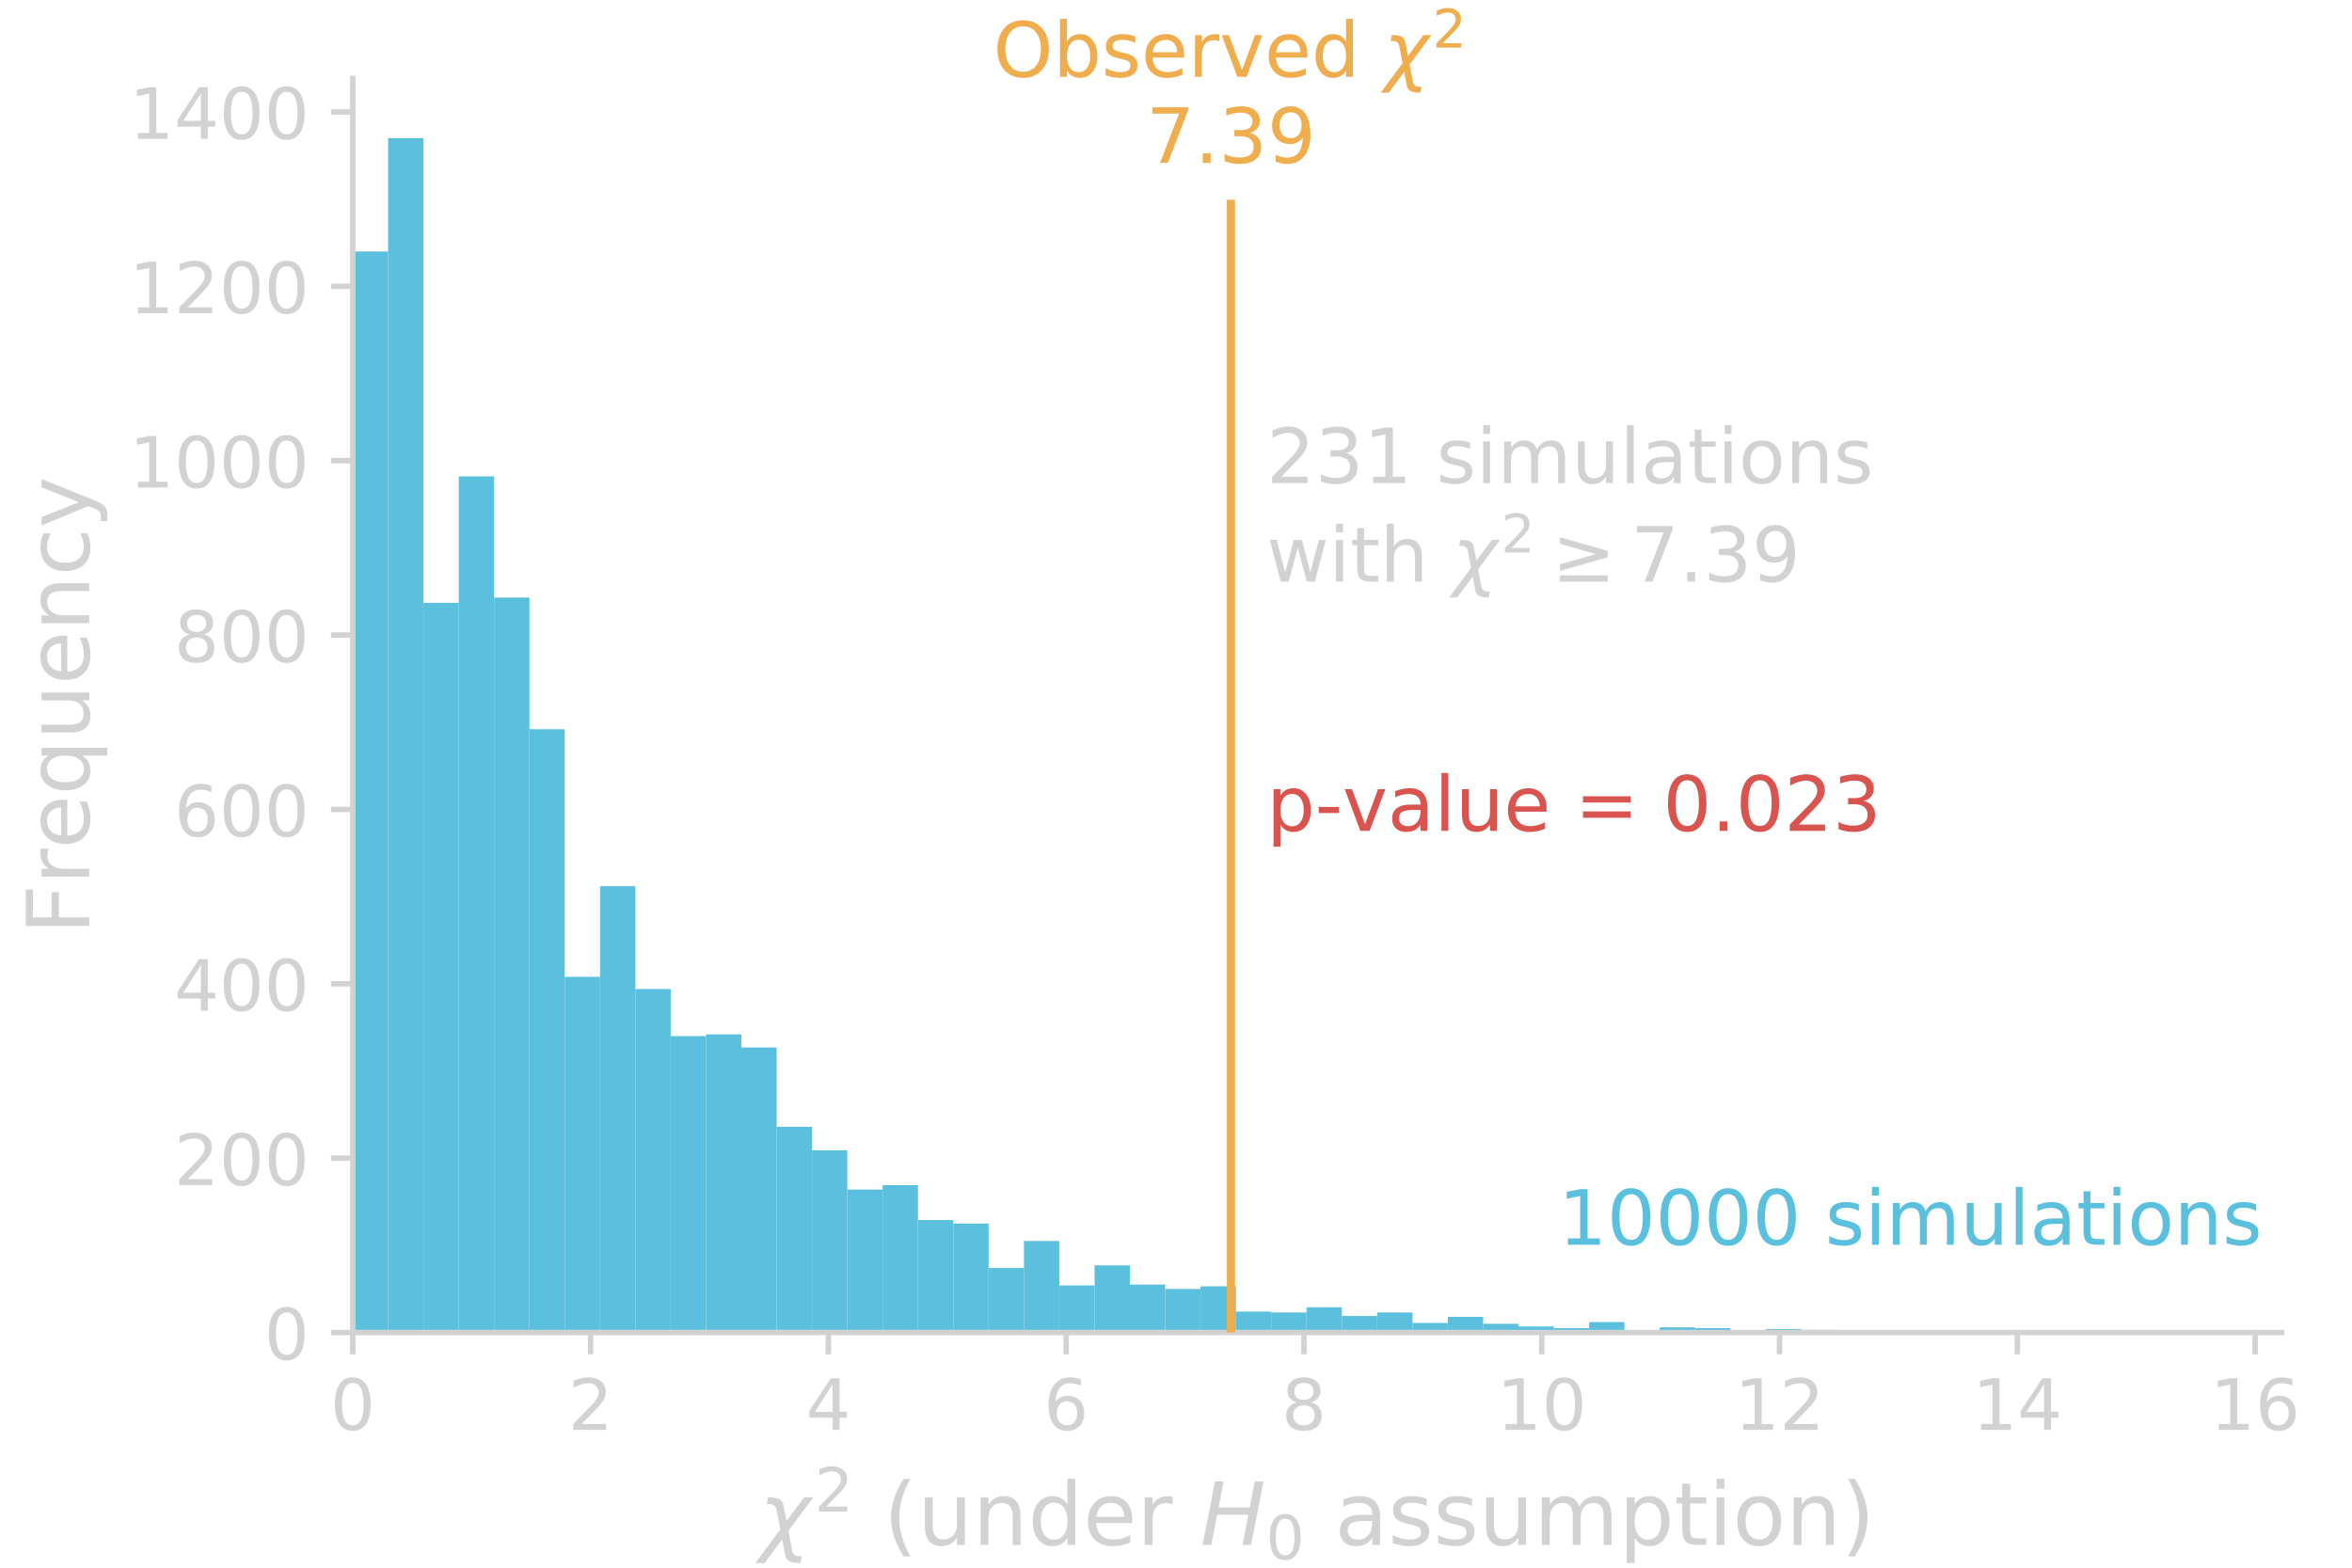 <?xml version="1.0" encoding="utf-8" standalone="no"?>
<!DOCTYPE svg PUBLIC "-//W3C//DTD SVG 1.1//EN"
  "http://www.w3.org/Graphics/SVG/1.1/DTD/svg11.dtd">
<!-- Created with matplotlib (http://matplotlib.org/) -->
<svg height="288pt" version="1.1" viewBox="0 0 432 288" width="432pt" xmlns="http://www.w3.org/2000/svg" xmlns:xlink="http://www.w3.org/1999/xlink">
 <defs>
  <style type="text/css">
*{stroke-linecap:butt;stroke-linejoin:round;}
  </style>
 </defs>
 <g id="figure_1">
  <g id="patch_1">
   <path d="M 0 288 
L 432 288 
L 432 0 
L 0 0 
z
" style="fill:none;"/>
  </g>
  <g id="axes_1">
   <g id="patch_2">
    <path d="M 64.8 244.8 
L 419.04 244.8 
L 419.04 14.4 
L 64.8 14.4 
z
" style="fill:none;"/>
   </g>
   <g id="patch_3">
    <path clip-path="url(#p4b26b60a96)" d="M 64.8 244.8 
L 71.288 244.8 
L 71.288 46.193 
L 64.8 46.193 
z
" style="fill:#5bc0de;"/>
   </g>
   <g id="patch_4">
    <path clip-path="url(#p4b26b60a96)" d="M 71.288 244.8 
L 77.776 244.8 
L 77.776 25.371 
L 71.288 25.371 
z
" style="fill:#5bc0de;"/>
   </g>
   <g id="patch_5">
    <path clip-path="url(#p4b26b60a96)" d="M 77.776 244.8 
L 84.264 244.8 
L 84.264 110.74 
L 77.776 110.74 
z
" style="fill:#5bc0de;"/>
   </g>
   <g id="patch_6">
    <path clip-path="url(#p4b26b60a96)" d="M 84.264 244.8 
L 90.752 244.8 
L 90.752 87.516 
L 84.264 87.516 
z
" style="fill:#5bc0de;"/>
   </g>
   <g id="patch_7">
    <path clip-path="url(#p4b26b60a96)" d="M 90.752 244.8 
L 97.24 244.8 
L 97.24 109.779 
L 90.752 109.779 
z
" style="fill:#5bc0de;"/>
   </g>
   <g id="patch_8">
    <path clip-path="url(#p4b26b60a96)" d="M 97.24 244.8 
L 103.727 244.8 
L 103.727 133.965 
L 97.24 133.965 
z
" style="fill:#5bc0de;"/>
   </g>
   <g id="patch_9">
    <path clip-path="url(#p4b26b60a96)" d="M 103.727 244.8 
L 110.215 244.8 
L 110.215 179.452 
L 103.727 179.452 
z
" style="fill:#5bc0de;"/>
   </g>
   <g id="patch_10">
    <path clip-path="url(#p4b26b60a96)" d="M 110.215 244.8 
L 116.703 244.8 
L 116.703 162.795 
L 110.215 162.795 
z
" style="fill:#5bc0de;"/>
   </g>
   <g id="patch_11">
    <path clip-path="url(#p4b26b60a96)" d="M 116.703 244.8 
L 123.191 244.8 
L 123.191 181.694 
L 116.703 181.694 
z
" style="fill:#5bc0de;"/>
   </g>
   <g id="patch_12">
    <path clip-path="url(#p4b26b60a96)" d="M 123.191 244.8 
L 129.679 244.8 
L 129.679 190.343 
L 123.191 190.343 
z
" style="fill:#5bc0de;"/>
   </g>
   <g id="patch_13">
    <path clip-path="url(#p4b26b60a96)" d="M 129.679 244.8 
L 136.167 244.8 
L 136.167 190.023 
L 129.679 190.023 
z
" style="fill:#5bc0de;"/>
   </g>
   <g id="patch_14">
    <path clip-path="url(#p4b26b60a96)" d="M 136.167 244.8 
L 142.655 244.8 
L 142.655 192.425 
L 136.167 192.425 
z
" style="fill:#5bc0de;"/>
   </g>
   <g id="patch_15">
    <path clip-path="url(#p4b26b60a96)" d="M 142.655 244.8 
L 149.143 244.8 
L 149.143 207.001 
L 142.655 207.001 
z
" style="fill:#5bc0de;"/>
   </g>
   <g id="patch_16">
    <path clip-path="url(#p4b26b60a96)" d="M 149.143 244.8 
L 155.631 244.8 
L 155.631 211.325 
L 149.143 211.325 
z
" style="fill:#5bc0de;"/>
   </g>
   <g id="patch_17">
    <path clip-path="url(#p4b26b60a96)" d="M 155.631 244.8 
L 162.119 244.8 
L 162.119 218.533 
L 155.631 218.533 
z
" style="fill:#5bc0de;"/>
   </g>
   <g id="patch_18">
    <path clip-path="url(#p4b26b60a96)" d="M 162.119 244.8 
L 168.607 244.8 
L 168.607 217.732 
L 162.119 217.732 
z
" style="fill:#5bc0de;"/>
   </g>
   <g id="patch_19">
    <path clip-path="url(#p4b26b60a96)" d="M 168.607 244.8 
L 175.095 244.8 
L 175.095 224.138 
L 168.607 224.138 
z
" style="fill:#5bc0de;"/>
   </g>
   <g id="patch_20">
    <path clip-path="url(#p4b26b60a96)" d="M 175.095 244.8 
L 181.582 244.8 
L 181.582 224.779 
L 175.095 224.779 
z
" style="fill:#5bc0de;"/>
   </g>
   <g id="patch_21">
    <path clip-path="url(#p4b26b60a96)" d="M 181.582 244.8 
L 188.07 244.8 
L 188.07 232.948 
L 181.582 232.948 
z
" style="fill:#5bc0de;"/>
   </g>
   <g id="patch_22">
    <path clip-path="url(#p4b26b60a96)" d="M 188.07 244.8 
L 194.558 244.8 
L 194.558 227.982 
L 188.07 227.982 
z
" style="fill:#5bc0de;"/>
   </g>
   <g id="patch_23">
    <path clip-path="url(#p4b26b60a96)" d="M 194.558 244.8 
L 201.046 244.8 
L 201.046 236.151 
L 194.558 236.151 
z
" style="fill:#5bc0de;"/>
   </g>
   <g id="patch_24">
    <path clip-path="url(#p4b26b60a96)" d="M 201.046 244.8 
L 207.534 244.8 
L 207.534 232.467 
L 201.046 232.467 
z
" style="fill:#5bc0de;"/>
   </g>
   <g id="patch_25">
    <path clip-path="url(#p4b26b60a96)" d="M 207.534 244.8 
L 214.022 244.8 
L 214.022 235.991 
L 207.534 235.991 
z
" style="fill:#5bc0de;"/>
   </g>
   <g id="patch_26">
    <path clip-path="url(#p4b26b60a96)" d="M 214.022 244.8 
L 220.51 244.8 
L 220.51 236.792 
L 214.022 236.792 
z
" style="fill:#5bc0de;"/>
   </g>
   <g id="patch_27">
    <path clip-path="url(#p4b26b60a96)" d="M 220.51 244.8 
L 226.998 244.8 
L 226.998 236.311 
L 220.51 236.311 
z
" style="fill:#5bc0de;"/>
   </g>
   <g id="patch_28">
    <path clip-path="url(#p4b26b60a96)" d="M 226.998 244.8 
L 233.486 244.8 
L 233.486 240.956 
L 226.998 240.956 
z
" style="fill:#5bc0de;"/>
   </g>
   <g id="patch_29">
    <path clip-path="url(#p4b26b60a96)" d="M 233.486 244.8 
L 239.974 244.8 
L 239.974 241.116 
L 233.486 241.116 
z
" style="fill:#5bc0de;"/>
   </g>
   <g id="patch_30">
    <path clip-path="url(#p4b26b60a96)" d="M 239.974 244.8 
L 246.462 244.8 
L 246.462 240.155 
L 239.974 240.155 
z
" style="fill:#5bc0de;"/>
   </g>
   <g id="patch_31">
    <path clip-path="url(#p4b26b60a96)" d="M 246.462 244.8 
L 252.949 244.8 
L 252.949 241.757 
L 246.462 241.757 
z
" style="fill:#5bc0de;"/>
   </g>
   <g id="patch_32">
    <path clip-path="url(#p4b26b60a96)" d="M 252.949 244.8 
L 259.437 244.8 
L 259.437 241.116 
L 252.949 241.116 
z
" style="fill:#5bc0de;"/>
   </g>
   <g id="patch_33">
    <path clip-path="url(#p4b26b60a96)" d="M 259.437 244.8 
L 265.925 244.8 
L 265.925 243.038 
L 259.437 243.038 
z
" style="fill:#5bc0de;"/>
   </g>
   <g id="patch_34">
    <path clip-path="url(#p4b26b60a96)" d="M 265.925 244.8 
L 272.413 244.8 
L 272.413 241.917 
L 265.925 241.917 
z
" style="fill:#5bc0de;"/>
   </g>
   <g id="patch_35">
    <path clip-path="url(#p4b26b60a96)" d="M 272.413 244.8 
L 278.901 244.8 
L 278.901 243.198 
L 272.413 243.198 
z
" style="fill:#5bc0de;"/>
   </g>
   <g id="patch_36">
    <path clip-path="url(#p4b26b60a96)" d="M 278.901 244.8 
L 285.389 244.8 
L 285.389 243.679 
L 278.901 243.679 
z
" style="fill:#5bc0de;"/>
   </g>
   <g id="patch_37">
    <path clip-path="url(#p4b26b60a96)" d="M 285.389 244.8 
L 291.877 244.8 
L 291.877 243.999 
L 285.389 243.999 
z
" style="fill:#5bc0de;"/>
   </g>
   <g id="patch_38">
    <path clip-path="url(#p4b26b60a96)" d="M 291.877 244.8 
L 298.365 244.8 
L 298.365 242.878 
L 291.877 242.878 
z
" style="fill:#5bc0de;"/>
   </g>
   <g id="patch_39">
    <path clip-path="url(#p4b26b60a96)" d="M 298.365 244.8 
L 304.853 244.8 
L 304.853 244.48 
L 298.365 244.48 
z
" style="fill:#5bc0de;"/>
   </g>
   <g id="patch_40">
    <path clip-path="url(#p4b26b60a96)" d="M 304.853 244.8 
L 311.341 244.8 
L 311.341 243.839 
L 304.853 243.839 
z
" style="fill:#5bc0de;"/>
   </g>
   <g id="patch_41">
    <path clip-path="url(#p4b26b60a96)" d="M 311.341 244.8 
L 317.829 244.8 
L 317.829 243.999 
L 311.341 243.999 
z
" style="fill:#5bc0de;"/>
   </g>
   <g id="patch_42">
    <path clip-path="url(#p4b26b60a96)" d="M 317.829 244.8 
L 324.316 244.8 
L 324.316 244.48 
L 317.829 244.48 
z
" style="fill:#5bc0de;"/>
   </g>
   <g id="patch_43">
    <path clip-path="url(#p4b26b60a96)" d="M 324.316 244.8 
L 330.804 244.8 
L 330.804 244.159 
L 324.316 244.159 
z
" style="fill:#5bc0de;"/>
   </g>
   <g id="patch_44">
    <path clip-path="url(#p4b26b60a96)" d="M 330.804 244.8 
L 337.292 244.8 
L 337.292 244.319 
L 330.804 244.319 
z
" style="fill:#5bc0de;"/>
   </g>
   <g id="patch_45">
    <path clip-path="url(#p4b26b60a96)" d="M 337.292 244.8 
L 343.78 244.8 
L 343.78 244.8 
L 337.292 244.8 
z
" style="fill:#5bc0de;"/>
   </g>
   <g id="patch_46">
    <path clip-path="url(#p4b26b60a96)" d="M 343.78 244.8 
L 350.268 244.8 
L 350.268 244.48 
L 343.78 244.48 
z
" style="fill:#5bc0de;"/>
   </g>
   <g id="patch_47">
    <path clip-path="url(#p4b26b60a96)" d="M 350.268 244.8 
L 356.756 244.8 
L 356.756 244.64 
L 350.268 244.64 
z
" style="fill:#5bc0de;"/>
   </g>
   <g id="patch_48">
    <path clip-path="url(#p4b26b60a96)" d="M 356.756 244.8 
L 363.244 244.8 
L 363.244 244.8 
L 356.756 244.8 
z
" style="fill:#5bc0de;"/>
   </g>
   <g id="patch_49">
    <path clip-path="url(#p4b26b60a96)" d="M 363.244 244.8 
L 369.732 244.8 
L 369.732 244.48 
L 363.244 244.48 
z
" style="fill:#5bc0de;"/>
   </g>
   <g id="patch_50">
    <path clip-path="url(#p4b26b60a96)" d="M 369.732 244.8 
L 376.22 244.8 
L 376.22 244.48 
L 369.732 244.48 
z
" style="fill:#5bc0de;"/>
   </g>
   <g id="patch_51">
    <path clip-path="url(#p4b26b60a96)" d="M 376.22 244.8 
L 382.708 244.8 
L 382.708 244.48 
L 376.22 244.48 
z
" style="fill:#5bc0de;"/>
   </g>
   <g id="patch_52">
    <path clip-path="url(#p4b26b60a96)" d="M 382.708 244.8 
L 389.196 244.8 
L 389.196 244.8 
L 382.708 244.8 
z
" style="fill:#5bc0de;"/>
   </g>
   <g id="patch_53">
    <path clip-path="url(#p4b26b60a96)" d="M 389.196 244.8 
L 395.684 244.8 
L 395.684 244.8 
L 389.196 244.8 
z
" style="fill:#5bc0de;"/>
   </g>
   <g id="patch_54">
    <path clip-path="url(#p4b26b60a96)" d="M 395.684 244.8 
L 402.171 244.8 
L 402.171 244.64 
L 395.684 244.64 
z
" style="fill:#5bc0de;"/>
   </g>
   <g id="matplotlib.axis_1">
    <g id="xtick_1">
     <g id="line2d_1">
      <defs>
       <path d="M 0 0 
L 0 4 
" id="m1ff81f302d" style="stroke:#d2d2d2;"/>
      </defs>
      <g>
       <use style="fill:#d2d2d2;stroke:#d2d2d2;" x="64.8" xlink:href="#m1ff81f302d" y="244.8"/>
      </g>
     </g>
     <g id="text_1">
      <!-- 0 -->
      <defs>
       <path d="M 31.781 66.406 
Q 24.172 66.406 20.328 58.906 
Q 16.5 51.422 16.5 36.375 
Q 16.5 21.391 20.328 13.891 
Q 24.172 6.391 31.781 6.391 
Q 39.453 6.391 43.281 13.891 
Q 47.125 21.391 47.125 36.375 
Q 47.125 51.422 43.281 58.906 
Q 39.453 66.406 31.781 66.406 
M 31.781 74.219 
Q 44.047 74.219 50.516 64.516 
Q 56.984 54.828 56.984 36.375 
Q 56.984 17.969 50.516 8.266 
Q 44.047 -1.422 31.781 -1.422 
Q 19.531 -1.422 13.062 8.266 
Q 6.594 17.969 6.594 36.375 
Q 6.594 54.828 13.062 64.516 
Q 19.531 74.219 31.781 74.219 
" id="DejaVuSans-30"/>
      </defs>
      <g style="fill:#d2d2d2;" transform="translate(60.664 262.678)scale(0.13 -0.13)">
       <use xlink:href="#DejaVuSans-30"/>
      </g>
     </g>
    </g>
    <g id="xtick_2">
     <g id="line2d_2">
      <g>
       <use style="fill:#d2d2d2;stroke:#d2d2d2;" x="108.476" xlink:href="#m1ff81f302d" y="244.8"/>
      </g>
     </g>
     <g id="text_2">
      <!-- 2 -->
      <defs>
       <path d="M 19.188 8.297 
L 53.609 8.297 
L 53.609 0 
L 7.328 0 
L 7.328 8.297 
Q 12.938 14.109 22.625 23.891 
Q 32.328 33.688 34.812 36.531 
Q 39.547 41.844 41.422 45.531 
Q 43.312 49.219 43.312 52.781 
Q 43.312 58.594 39.234 62.25 
Q 35.156 65.922 28.609 65.922 
Q 23.969 65.922 18.812 64.312 
Q 13.672 62.703 7.812 59.422 
L 7.812 69.391 
Q 13.766 71.781 18.938 73 
Q 24.125 74.219 28.422 74.219 
Q 39.75 74.219 46.484 68.547 
Q 53.219 62.891 53.219 53.422 
Q 53.219 48.922 51.531 44.891 
Q 49.859 40.875 45.406 35.406 
Q 44.188 33.984 37.641 27.219 
Q 31.109 20.453 19.188 8.297 
" id="DejaVuSans-32"/>
      </defs>
      <g style="fill:#d2d2d2;" transform="translate(104.34 262.678)scale(0.13 -0.13)">
       <use xlink:href="#DejaVuSans-32"/>
      </g>
     </g>
    </g>
    <g id="xtick_3">
     <g id="line2d_3">
      <g>
       <use style="fill:#d2d2d2;stroke:#d2d2d2;" x="152.152" xlink:href="#m1ff81f302d" y="244.8"/>
      </g>
     </g>
     <g id="text_3">
      <!-- 4 -->
      <defs>
       <path d="M 37.797 64.312 
L 12.891 25.391 
L 37.797 25.391 
z
M 35.203 72.906 
L 47.609 72.906 
L 47.609 25.391 
L 58.016 25.391 
L 58.016 17.188 
L 47.609 17.188 
L 47.609 0 
L 37.797 0 
L 37.797 17.188 
L 4.891 17.188 
L 4.891 26.703 
z
" id="DejaVuSans-34"/>
      </defs>
      <g style="fill:#d2d2d2;" transform="translate(148.016 262.678)scale(0.13 -0.13)">
       <use xlink:href="#DejaVuSans-34"/>
      </g>
     </g>
    </g>
    <g id="xtick_4">
     <g id="line2d_4">
      <g>
       <use style="fill:#d2d2d2;stroke:#d2d2d2;" x="195.828" xlink:href="#m1ff81f302d" y="244.8"/>
      </g>
     </g>
     <g id="text_4">
      <!-- 6 -->
      <defs>
       <path d="M 33.016 40.375 
Q 26.375 40.375 22.484 35.828 
Q 18.609 31.297 18.609 23.391 
Q 18.609 15.531 22.484 10.953 
Q 26.375 6.391 33.016 6.391 
Q 39.656 6.391 43.531 10.953 
Q 47.406 15.531 47.406 23.391 
Q 47.406 31.297 43.531 35.828 
Q 39.656 40.375 33.016 40.375 
M 52.594 71.297 
L 52.594 62.312 
Q 48.875 64.062 45.094 64.984 
Q 41.312 65.922 37.594 65.922 
Q 27.828 65.922 22.672 59.328 
Q 17.531 52.734 16.797 39.406 
Q 19.672 43.656 24.016 45.922 
Q 28.375 48.188 33.594 48.188 
Q 44.578 48.188 50.953 41.516 
Q 57.328 34.859 57.328 23.391 
Q 57.328 12.156 50.688 5.359 
Q 44.047 -1.422 33.016 -1.422 
Q 20.359 -1.422 13.672 8.266 
Q 6.984 17.969 6.984 36.375 
Q 6.984 53.656 15.188 63.938 
Q 23.391 74.219 37.203 74.219 
Q 40.922 74.219 44.703 73.484 
Q 48.484 72.75 52.594 71.297 
" id="DejaVuSans-36"/>
      </defs>
      <g style="fill:#d2d2d2;" transform="translate(191.692 262.678)scale(0.13 -0.13)">
       <use xlink:href="#DejaVuSans-36"/>
      </g>
     </g>
    </g>
    <g id="xtick_5">
     <g id="line2d_5">
      <g>
       <use style="fill:#d2d2d2;stroke:#d2d2d2;" x="239.504" xlink:href="#m1ff81f302d" y="244.8"/>
      </g>
     </g>
     <g id="text_5">
      <!-- 8 -->
      <defs>
       <path d="M 31.781 34.625 
Q 24.75 34.625 20.719 30.859 
Q 16.703 27.094 16.703 20.516 
Q 16.703 13.922 20.719 10.156 
Q 24.75 6.391 31.781 6.391 
Q 38.812 6.391 42.859 10.172 
Q 46.922 13.969 46.922 20.516 
Q 46.922 27.094 42.891 30.859 
Q 38.875 34.625 31.781 34.625 
M 21.922 38.812 
Q 15.578 40.375 12.031 44.719 
Q 8.5 49.078 8.5 55.328 
Q 8.5 64.062 14.719 69.141 
Q 20.953 74.219 31.781 74.219 
Q 42.672 74.219 48.875 69.141 
Q 55.078 64.062 55.078 55.328 
Q 55.078 49.078 51.531 44.719 
Q 48 40.375 41.703 38.812 
Q 48.828 37.156 52.797 32.312 
Q 56.781 27.484 56.781 20.516 
Q 56.781 9.906 50.312 4.234 
Q 43.844 -1.422 31.781 -1.422 
Q 19.734 -1.422 13.25 4.234 
Q 6.781 9.906 6.781 20.516 
Q 6.781 27.484 10.781 32.312 
Q 14.797 37.156 21.922 38.812 
M 18.312 54.391 
Q 18.312 48.734 21.844 45.562 
Q 25.391 42.391 31.781 42.391 
Q 38.141 42.391 41.719 45.562 
Q 45.312 48.734 45.312 54.391 
Q 45.312 60.062 41.719 63.234 
Q 38.141 66.406 31.781 66.406 
Q 25.391 66.406 21.844 63.234 
Q 18.312 60.062 18.312 54.391 
" id="DejaVuSans-38"/>
      </defs>
      <g style="fill:#d2d2d2;" transform="translate(235.368 262.678)scale(0.13 -0.13)">
       <use xlink:href="#DejaVuSans-38"/>
      </g>
     </g>
    </g>
    <g id="xtick_6">
     <g id="line2d_6">
      <g>
       <use style="fill:#d2d2d2;stroke:#d2d2d2;" x="283.18" xlink:href="#m1ff81f302d" y="244.8"/>
      </g>
     </g>
     <g id="text_6">
      <!-- 10 -->
      <defs>
       <path d="M 12.406 8.297 
L 28.516 8.297 
L 28.516 63.922 
L 10.984 60.406 
L 10.984 69.391 
L 28.422 72.906 
L 38.281 72.906 
L 38.281 8.297 
L 54.391 8.297 
L 54.391 0 
L 12.406 0 
z
" id="DejaVuSans-31"/>
      </defs>
      <g style="fill:#d2d2d2;" transform="translate(274.909 262.678)scale(0.13 -0.13)">
       <use xlink:href="#DejaVuSans-31"/>
       <use x="63.623" xlink:href="#DejaVuSans-30"/>
      </g>
     </g>
    </g>
    <g id="xtick_7">
     <g id="line2d_7">
      <g>
       <use style="fill:#d2d2d2;stroke:#d2d2d2;" x="326.856" xlink:href="#m1ff81f302d" y="244.8"/>
      </g>
     </g>
     <g id="text_7">
      <!-- 12 -->
      <g style="fill:#d2d2d2;" transform="translate(318.585 262.678)scale(0.13 -0.13)">
       <use xlink:href="#DejaVuSans-31"/>
       <use x="63.623" xlink:href="#DejaVuSans-32"/>
      </g>
     </g>
    </g>
    <g id="xtick_8">
     <g id="line2d_8">
      <g>
       <use style="fill:#d2d2d2;stroke:#d2d2d2;" x="370.532" xlink:href="#m1ff81f302d" y="244.8"/>
      </g>
     </g>
     <g id="text_8">
      <!-- 14 -->
      <g style="fill:#d2d2d2;" transform="translate(362.261 262.678)scale(0.13 -0.13)">
       <use xlink:href="#DejaVuSans-31"/>
       <use x="63.623" xlink:href="#DejaVuSans-34"/>
      </g>
     </g>
    </g>
    <g id="xtick_9">
     <g id="line2d_9">
      <g>
       <use style="fill:#d2d2d2;stroke:#d2d2d2;" x="414.208" xlink:href="#m1ff81f302d" y="244.8"/>
      </g>
     </g>
     <g id="text_9">
      <!-- 16 -->
      <g style="fill:#d2d2d2;" transform="translate(405.937 262.678)scale(0.13 -0.13)">
       <use xlink:href="#DejaVuSans-31"/>
       <use x="63.623" xlink:href="#DejaVuSans-36"/>
      </g>
     </g>
    </g>
    <g id="text_10">
     <!-- $\chi^2$ (under $H_0$ assumption) -->
     <defs>
      <path d="M 30.031 -12.203 
L 26.422 6.5 
L 6.156 -20.844 
L -4.438 -20.844 
L 24.266 17.828 
L 19.828 40.828 
Q 18.656 46.969 11.141 46.969 
L 8.734 46.969 
L 10.203 54.688 
L 13.625 54.594 
Q 26.172 54.25 27.734 46.094 
L 31.344 27.391 
L 51.609 54.734 
L 62.203 54.734 
L 33.5 16.062 
L 37.938 -6.938 
Q 39.109 -13.094 46.625 -13.094 
L 49.031 -13.094 
L 47.562 -20.797 
L 44.141 -20.703 
Q 31.594 -20.359 30.031 -12.203 
" id="DejaVuSans-Oblique-3c7"/>
      <path id="DejaVuSans-20"/>
      <path d="M 31 75.875 
Q 24.469 64.656 21.281 53.656 
Q 18.109 42.672 18.109 31.391 
Q 18.109 20.125 21.312 9.062 
Q 24.516 -2 31 -13.188 
L 23.188 -13.188 
Q 15.875 -1.703 12.234 9.375 
Q 8.594 20.453 8.594 31.391 
Q 8.594 42.281 12.203 53.312 
Q 15.828 64.359 23.188 75.875 
z
" id="DejaVuSans-28"/>
      <path d="M 8.5 21.578 
L 8.5 54.688 
L 17.484 54.688 
L 17.484 21.922 
Q 17.484 14.156 20.5 10.266 
Q 23.531 6.391 29.594 6.391 
Q 36.859 6.391 41.078 11.031 
Q 45.312 15.672 45.312 23.688 
L 45.312 54.688 
L 54.297 54.688 
L 54.297 0 
L 45.312 0 
L 45.312 8.406 
Q 42.047 3.422 37.719 1 
Q 33.406 -1.422 27.688 -1.422 
Q 18.266 -1.422 13.375 4.438 
Q 8.5 10.297 8.5 21.578 
M 31.109 56 
z
" id="DejaVuSans-75"/>
      <path d="M 54.891 33.016 
L 54.891 0 
L 45.906 0 
L 45.906 32.719 
Q 45.906 40.484 42.875 44.328 
Q 39.844 48.188 33.797 48.188 
Q 26.516 48.188 22.312 43.547 
Q 18.109 38.922 18.109 30.906 
L 18.109 0 
L 9.078 0 
L 9.078 54.688 
L 18.109 54.688 
L 18.109 46.188 
Q 21.344 51.125 25.703 53.562 
Q 30.078 56 35.797 56 
Q 45.219 56 50.047 50.172 
Q 54.891 44.344 54.891 33.016 
" id="DejaVuSans-6e"/>
      <path d="M 45.406 46.391 
L 45.406 75.984 
L 54.391 75.984 
L 54.391 0 
L 45.406 0 
L 45.406 8.203 
Q 42.578 3.328 38.25 0.953 
Q 33.938 -1.422 27.875 -1.422 
Q 17.969 -1.422 11.734 6.484 
Q 5.516 14.406 5.516 27.297 
Q 5.516 40.188 11.734 48.094 
Q 17.969 56 27.875 56 
Q 33.938 56 38.25 53.625 
Q 42.578 51.266 45.406 46.391 
M 14.797 27.297 
Q 14.797 17.391 18.875 11.75 
Q 22.953 6.109 30.078 6.109 
Q 37.203 6.109 41.297 11.75 
Q 45.406 17.391 45.406 27.297 
Q 45.406 37.203 41.297 42.844 
Q 37.203 48.484 30.078 48.484 
Q 22.953 48.484 18.875 42.844 
Q 14.797 37.203 14.797 27.297 
" id="DejaVuSans-64"/>
      <path d="M 56.203 29.594 
L 56.203 25.203 
L 14.891 25.203 
Q 15.484 15.922 20.484 11.062 
Q 25.484 6.203 34.422 6.203 
Q 39.594 6.203 44.453 7.469 
Q 49.312 8.734 54.109 11.281 
L 54.109 2.781 
Q 49.266 0.734 44.188 -0.344 
Q 39.109 -1.422 33.891 -1.422 
Q 20.797 -1.422 13.156 6.188 
Q 5.516 13.812 5.516 26.812 
Q 5.516 40.234 12.766 48.109 
Q 20.016 56 32.328 56 
Q 43.359 56 49.781 48.891 
Q 56.203 41.797 56.203 29.594 
M 47.219 32.234 
Q 47.125 39.594 43.094 43.984 
Q 39.062 48.391 32.422 48.391 
Q 24.906 48.391 20.391 44.141 
Q 15.875 39.891 15.188 32.172 
z
" id="DejaVuSans-65"/>
      <path d="M 41.109 46.297 
Q 39.594 47.172 37.812 47.578 
Q 36.031 48 33.891 48 
Q 26.266 48 22.188 43.047 
Q 18.109 38.094 18.109 28.812 
L 18.109 0 
L 9.078 0 
L 9.078 54.688 
L 18.109 54.688 
L 18.109 46.188 
Q 20.953 51.172 25.484 53.578 
Q 30.031 56 36.531 56 
Q 37.453 56 38.578 55.875 
Q 39.703 55.766 41.062 55.516 
z
" id="DejaVuSans-72"/>
      <path d="M 16.891 72.906 
L 26.812 72.906 
L 21 43.016 
L 56.781 43.016 
L 62.594 72.906 
L 72.516 72.906 
L 58.297 0 
L 48.391 0 
L 55.172 34.719 
L 19.391 34.719 
L 12.594 0 
L 2.688 0 
z
" id="DejaVuSans-Oblique-48"/>
      <path d="M 34.281 27.484 
Q 23.391 27.484 19.188 25 
Q 14.984 22.516 14.984 16.5 
Q 14.984 11.719 18.141 8.906 
Q 21.297 6.109 26.703 6.109 
Q 34.188 6.109 38.703 11.406 
Q 43.219 16.703 43.219 25.484 
L 43.219 27.484 
z
M 52.203 31.203 
L 52.203 0 
L 43.219 0 
L 43.219 8.297 
Q 40.141 3.328 35.547 0.953 
Q 30.953 -1.422 24.312 -1.422 
Q 15.922 -1.422 10.953 3.297 
Q 6 8.016 6 15.922 
Q 6 25.141 12.172 29.828 
Q 18.359 34.516 30.609 34.516 
L 43.219 34.516 
L 43.219 35.406 
Q 43.219 41.609 39.141 45 
Q 35.062 48.391 27.688 48.391 
Q 23 48.391 18.547 47.266 
Q 14.109 46.141 10.016 43.891 
L 10.016 52.203 
Q 14.938 54.109 19.578 55.047 
Q 24.219 56 28.609 56 
Q 40.484 56 46.344 49.844 
Q 52.203 43.703 52.203 31.203 
" id="DejaVuSans-61"/>
      <path d="M 44.281 53.078 
L 44.281 44.578 
Q 40.484 46.531 36.375 47.5 
Q 32.281 48.484 27.875 48.484 
Q 21.188 48.484 17.844 46.438 
Q 14.5 44.391 14.5 40.281 
Q 14.5 37.156 16.891 35.375 
Q 19.281 33.594 26.516 31.984 
L 29.594 31.297 
Q 39.156 29.25 43.188 25.516 
Q 47.219 21.781 47.219 15.094 
Q 47.219 7.469 41.188 3.016 
Q 35.156 -1.422 24.609 -1.422 
Q 20.219 -1.422 15.453 -0.562 
Q 10.688 0.297 5.422 2 
L 5.422 11.281 
Q 10.406 8.688 15.234 7.391 
Q 20.062 6.109 24.812 6.109 
Q 31.156 6.109 34.562 8.281 
Q 37.984 10.453 37.984 14.406 
Q 37.984 18.062 35.516 20.016 
Q 33.062 21.969 24.703 23.781 
L 21.578 24.516 
Q 13.234 26.266 9.516 29.906 
Q 5.812 33.547 5.812 39.891 
Q 5.812 47.609 11.281 51.797 
Q 16.75 56 26.812 56 
Q 31.781 56 36.172 55.266 
Q 40.578 54.547 44.281 53.078 
" id="DejaVuSans-73"/>
      <path d="M 52 44.188 
Q 55.375 50.25 60.062 53.125 
Q 64.75 56 71.094 56 
Q 79.641 56 84.281 50.016 
Q 88.922 44.047 88.922 33.016 
L 88.922 0 
L 79.891 0 
L 79.891 32.719 
Q 79.891 40.578 77.094 44.375 
Q 74.312 48.188 68.609 48.188 
Q 61.625 48.188 57.562 43.547 
Q 53.516 38.922 53.516 30.906 
L 53.516 0 
L 44.484 0 
L 44.484 32.719 
Q 44.484 40.625 41.703 44.406 
Q 38.922 48.188 33.109 48.188 
Q 26.219 48.188 22.156 43.531 
Q 18.109 38.875 18.109 30.906 
L 18.109 0 
L 9.078 0 
L 9.078 54.688 
L 18.109 54.688 
L 18.109 46.188 
Q 21.188 51.219 25.484 53.609 
Q 29.781 56 35.688 56 
Q 41.656 56 45.828 52.969 
Q 50 49.953 52 44.188 
" id="DejaVuSans-6d"/>
      <path d="M 18.109 8.203 
L 18.109 -20.797 
L 9.078 -20.797 
L 9.078 54.688 
L 18.109 54.688 
L 18.109 46.391 
Q 20.953 51.266 25.266 53.625 
Q 29.594 56 35.594 56 
Q 45.562 56 51.781 48.094 
Q 58.016 40.188 58.016 27.297 
Q 58.016 14.406 51.781 6.484 
Q 45.562 -1.422 35.594 -1.422 
Q 29.594 -1.422 25.266 0.953 
Q 20.953 3.328 18.109 8.203 
M 48.688 27.297 
Q 48.688 37.203 44.609 42.844 
Q 40.531 48.484 33.406 48.484 
Q 26.266 48.484 22.188 42.844 
Q 18.109 37.203 18.109 27.297 
Q 18.109 17.391 22.188 11.75 
Q 26.266 6.109 33.406 6.109 
Q 40.531 6.109 44.609 11.75 
Q 48.688 17.391 48.688 27.297 
" id="DejaVuSans-70"/>
      <path d="M 18.312 70.219 
L 18.312 54.688 
L 36.812 54.688 
L 36.812 47.703 
L 18.312 47.703 
L 18.312 18.016 
Q 18.312 11.328 20.141 9.422 
Q 21.969 7.516 27.594 7.516 
L 36.812 7.516 
L 36.812 0 
L 27.594 0 
Q 17.188 0 13.234 3.875 
Q 9.281 7.766 9.281 18.016 
L 9.281 47.703 
L 2.688 47.703 
L 2.688 54.688 
L 9.281 54.688 
L 9.281 70.219 
z
" id="DejaVuSans-74"/>
      <path d="M 9.422 54.688 
L 18.406 54.688 
L 18.406 0 
L 9.422 0 
z
M 9.422 75.984 
L 18.406 75.984 
L 18.406 64.594 
L 9.422 64.594 
z
" id="DejaVuSans-69"/>
      <path d="M 30.609 48.391 
Q 23.391 48.391 19.188 42.75 
Q 14.984 37.109 14.984 27.297 
Q 14.984 17.484 19.156 11.844 
Q 23.344 6.203 30.609 6.203 
Q 37.797 6.203 41.984 11.859 
Q 46.188 17.531 46.188 27.297 
Q 46.188 37.016 41.984 42.703 
Q 37.797 48.391 30.609 48.391 
M 30.609 56 
Q 42.328 56 49.016 48.375 
Q 55.719 40.766 55.719 27.297 
Q 55.719 13.875 49.016 6.219 
Q 42.328 -1.422 30.609 -1.422 
Q 18.844 -1.422 12.172 6.219 
Q 5.516 13.875 5.516 27.297 
Q 5.516 40.766 12.172 48.375 
Q 18.844 56 30.609 56 
" id="DejaVuSans-6f"/>
      <path d="M 8.016 75.875 
L 15.828 75.875 
Q 23.141 64.359 26.781 53.312 
Q 30.422 42.281 30.422 31.391 
Q 30.422 20.453 26.781 9.375 
Q 23.141 -1.703 15.828 -13.188 
L 8.016 -13.188 
Q 14.5 -2 17.703 9.062 
Q 20.906 20.125 20.906 31.391 
Q 20.906 42.672 17.703 53.656 
Q 14.5 64.656 8.016 75.875 
" id="DejaVuSans-29"/>
     </defs>
     <g style="fill:#d2d2d2;" transform="translate(139.44 283.942)scale(0.16 -0.16)">
      <use transform="translate(0 0.766)" xlink:href="#DejaVuSans-Oblique-3c7"/>
      <use transform="translate(63.652 39.047)scale(0.7)" xlink:href="#DejaVuSans-32"/>
      <use transform="translate(110.923 0.766)" xlink:href="#DejaVuSans-20"/>
      <use transform="translate(142.71 0.766)" xlink:href="#DejaVuSans-28"/>
      <use transform="translate(181.724 0.766)" xlink:href="#DejaVuSans-75"/>
      <use transform="translate(245.103 0.766)" xlink:href="#DejaVuSans-6e"/>
      <use transform="translate(308.481 0.766)" xlink:href="#DejaVuSans-64"/>
      <use transform="translate(371.958 0.766)" xlink:href="#DejaVuSans-65"/>
      <use transform="translate(433.481 0.766)" xlink:href="#DejaVuSans-72"/>
      <use transform="translate(474.595 0.766)" xlink:href="#DejaVuSans-20"/>
      <use transform="translate(506.382 0.766)" xlink:href="#DejaVuSans-Oblique-48"/>
      <use transform="translate(581.577 -15.641)scale(0.7)" xlink:href="#DejaVuSans-30"/>
      <use transform="translate(628.848 0.766)" xlink:href="#DejaVuSans-20"/>
      <use transform="translate(660.635 0.766)" xlink:href="#DejaVuSans-61"/>
      <use transform="translate(721.914 0.766)" xlink:href="#DejaVuSans-73"/>
      <use transform="translate(774.014 0.766)" xlink:href="#DejaVuSans-73"/>
      <use transform="translate(826.113 0.766)" xlink:href="#DejaVuSans-75"/>
      <use transform="translate(889.492 0.766)" xlink:href="#DejaVuSans-6d"/>
      <use transform="translate(986.904 0.766)" xlink:href="#DejaVuSans-70"/>
      <use transform="translate(1050.381 0.766)" xlink:href="#DejaVuSans-74"/>
      <use transform="translate(1089.59 0.766)" xlink:href="#DejaVuSans-69"/>
      <use transform="translate(1117.373 0.766)" xlink:href="#DejaVuSans-6f"/>
      <use transform="translate(1178.555 0.766)" xlink:href="#DejaVuSans-6e"/>
      <use transform="translate(1241.934 0.766)" xlink:href="#DejaVuSans-29"/>
     </g>
    </g>
   </g>
   <g id="matplotlib.axis_2">
    <g id="ytick_1">
     <g id="line2d_10">
      <defs>
       <path d="M 0 0 
L -4 0 
" id="m5dfe257497" style="stroke:#d2d2d2;"/>
      </defs>
      <g>
       <use style="fill:#d2d2d2;stroke:#d2d2d2;" x="64.8" xlink:href="#m5dfe257497" y="244.8"/>
      </g>
     </g>
     <g id="text_11">
      <!-- 0 -->
      <g style="fill:#d2d2d2;" transform="translate(48.529 249.739)scale(0.13 -0.13)">
       <use xlink:href="#DejaVuSans-30"/>
      </g>
     </g>
    </g>
    <g id="ytick_2">
     <g id="line2d_11">
      <g>
       <use style="fill:#d2d2d2;stroke:#d2d2d2;" x="64.8" xlink:href="#m5dfe257497" y="212.767"/>
      </g>
     </g>
     <g id="text_12">
      <!-- 200 -->
      <g style="fill:#d2d2d2;" transform="translate(31.986 217.706)scale(0.13 -0.13)">
       <use xlink:href="#DejaVuSans-32"/>
       <use x="63.623" xlink:href="#DejaVuSans-30"/>
       <use x="127.246" xlink:href="#DejaVuSans-30"/>
      </g>
     </g>
    </g>
    <g id="ytick_3">
     <g id="line2d_12">
      <g>
       <use style="fill:#d2d2d2;stroke:#d2d2d2;" x="64.8" xlink:href="#m5dfe257497" y="180.733"/>
      </g>
     </g>
     <g id="text_13">
      <!-- 400 -->
      <g style="fill:#d2d2d2;" transform="translate(31.986 185.672)scale(0.13 -0.13)">
       <use xlink:href="#DejaVuSans-34"/>
       <use x="63.623" xlink:href="#DejaVuSans-30"/>
       <use x="127.246" xlink:href="#DejaVuSans-30"/>
      </g>
     </g>
    </g>
    <g id="ytick_4">
     <g id="line2d_13">
      <g>
       <use style="fill:#d2d2d2;stroke:#d2d2d2;" x="64.8" xlink:href="#m5dfe257497" y="148.7"/>
      </g>
     </g>
     <g id="text_14">
      <!-- 600 -->
      <g style="fill:#d2d2d2;" transform="translate(31.986 153.639)scale(0.13 -0.13)">
       <use xlink:href="#DejaVuSans-36"/>
       <use x="63.623" xlink:href="#DejaVuSans-30"/>
       <use x="127.246" xlink:href="#DejaVuSans-30"/>
      </g>
     </g>
    </g>
    <g id="ytick_5">
     <g id="line2d_14">
      <g>
       <use style="fill:#d2d2d2;stroke:#d2d2d2;" x="64.8" xlink:href="#m5dfe257497" y="116.667"/>
      </g>
     </g>
     <g id="text_15">
      <!-- 800 -->
      <g style="fill:#d2d2d2;" transform="translate(31.986 121.606)scale(0.13 -0.13)">
       <use xlink:href="#DejaVuSans-38"/>
       <use x="63.623" xlink:href="#DejaVuSans-30"/>
       <use x="127.246" xlink:href="#DejaVuSans-30"/>
      </g>
     </g>
    </g>
    <g id="ytick_6">
     <g id="line2d_15">
      <g>
       <use style="fill:#d2d2d2;stroke:#d2d2d2;" x="64.8" xlink:href="#m5dfe257497" y="84.633"/>
      </g>
     </g>
     <g id="text_16">
      <!-- 1000 -->
      <g style="fill:#d2d2d2;" transform="translate(23.715 89.572)scale(0.13 -0.13)">
       <use xlink:href="#DejaVuSans-31"/>
       <use x="63.623" xlink:href="#DejaVuSans-30"/>
       <use x="127.246" xlink:href="#DejaVuSans-30"/>
       <use x="190.869" xlink:href="#DejaVuSans-30"/>
      </g>
     </g>
    </g>
    <g id="ytick_7">
     <g id="line2d_16">
      <g>
       <use style="fill:#d2d2d2;stroke:#d2d2d2;" x="64.8" xlink:href="#m5dfe257497" y="52.6"/>
      </g>
     </g>
     <g id="text_17">
      <!-- 1200 -->
      <g style="fill:#d2d2d2;" transform="translate(23.715 57.539)scale(0.13 -0.13)">
       <use xlink:href="#DejaVuSans-31"/>
       <use x="63.623" xlink:href="#DejaVuSans-32"/>
       <use x="127.246" xlink:href="#DejaVuSans-30"/>
       <use x="190.869" xlink:href="#DejaVuSans-30"/>
      </g>
     </g>
    </g>
    <g id="ytick_8">
     <g id="line2d_17">
      <g>
       <use style="fill:#d2d2d2;stroke:#d2d2d2;" x="64.8" xlink:href="#m5dfe257497" y="20.566"/>
      </g>
     </g>
     <g id="text_18">
      <!-- 1400 -->
      <g style="fill:#d2d2d2;" transform="translate(23.715 25.505)scale(0.13 -0.13)">
       <use xlink:href="#DejaVuSans-31"/>
       <use x="63.623" xlink:href="#DejaVuSans-34"/>
       <use x="127.246" xlink:href="#DejaVuSans-30"/>
       <use x="190.869" xlink:href="#DejaVuSans-30"/>
      </g>
     </g>
    </g>
    <g id="text_19">
     <!-- Frequency -->
     <defs>
      <path d="M 9.812 72.906 
L 51.703 72.906 
L 51.703 64.594 
L 19.672 64.594 
L 19.672 43.109 
L 48.578 43.109 
L 48.578 34.812 
L 19.672 34.812 
L 19.672 0 
L 9.812 0 
z
" id="DejaVuSans-46"/>
      <path d="M 14.797 27.297 
Q 14.797 17.391 18.875 11.75 
Q 22.953 6.109 30.078 6.109 
Q 37.203 6.109 41.297 11.75 
Q 45.406 17.391 45.406 27.297 
Q 45.406 37.203 41.297 42.844 
Q 37.203 48.484 30.078 48.484 
Q 22.953 48.484 18.875 42.844 
Q 14.797 37.203 14.797 27.297 
M 45.406 8.203 
Q 42.578 3.328 38.25 0.953 
Q 33.938 -1.422 27.875 -1.422 
Q 17.969 -1.422 11.734 6.484 
Q 5.516 14.406 5.516 27.297 
Q 5.516 40.188 11.734 48.094 
Q 17.969 56 27.875 56 
Q 33.938 56 38.25 53.625 
Q 42.578 51.266 45.406 46.391 
L 45.406 54.688 
L 54.391 54.688 
L 54.391 -20.797 
L 45.406 -20.797 
z
" id="DejaVuSans-71"/>
      <path d="M 48.781 52.594 
L 48.781 44.188 
Q 44.969 46.297 41.141 47.344 
Q 37.312 48.391 33.406 48.391 
Q 24.656 48.391 19.812 42.844 
Q 14.984 37.312 14.984 27.297 
Q 14.984 17.281 19.812 11.734 
Q 24.656 6.203 33.406 6.203 
Q 37.312 6.203 41.141 7.25 
Q 44.969 8.297 48.781 10.406 
L 48.781 2.094 
Q 45.016 0.344 40.984 -0.531 
Q 36.969 -1.422 32.422 -1.422 
Q 20.062 -1.422 12.781 6.344 
Q 5.516 14.109 5.516 27.297 
Q 5.516 40.672 12.859 48.328 
Q 20.219 56 33.016 56 
Q 37.156 56 41.109 55.141 
Q 45.062 54.297 48.781 52.594 
" id="DejaVuSans-63"/>
      <path d="M 32.172 -5.078 
Q 28.375 -14.844 24.75 -17.812 
Q 21.141 -20.797 15.094 -20.797 
L 7.906 -20.797 
L 7.906 -13.281 
L 13.188 -13.281 
Q 16.891 -13.281 18.938 -11.516 
Q 21 -9.766 23.484 -3.219 
L 25.094 0.875 
L 2.984 54.688 
L 12.5 54.688 
L 29.594 11.922 
L 46.688 54.688 
L 56.203 54.688 
z
" id="DejaVuSans-79"/>
     </defs>
     <g style="fill:#d2d2d2;" transform="translate(16.387 171.676)rotate(-90)scale(0.16 -0.16)">
      <use xlink:href="#DejaVuSans-46"/>
      <use x="57.41" xlink:href="#DejaVuSans-72"/>
      <use x="98.492" xlink:href="#DejaVuSans-65"/>
      <use x="160.016" xlink:href="#DejaVuSans-71"/>
      <use x="223.492" xlink:href="#DejaVuSans-75"/>
      <use x="286.871" xlink:href="#DejaVuSans-65"/>
      <use x="348.395" xlink:href="#DejaVuSans-6e"/>
      <use x="411.773" xlink:href="#DejaVuSans-63"/>
      <use x="466.754" xlink:href="#DejaVuSans-79"/>
     </g>
    </g>
   </g>
   <g id="patch_55">
    <path d="M 64.8 244.8 
L 64.8 14.4 
" style="fill:none;stroke:#d2d2d2;stroke-linecap:square;stroke-linejoin:miter;"/>
   </g>
   <g id="patch_56">
    <path d="M 64.8 244.8 
L 419.04 244.8 
" style="fill:none;stroke:#d2d2d2;stroke-linecap:square;stroke-linejoin:miter;"/>
   </g>
   <g id="text_20">
    <!-- 10000 simulations -->
    <defs>
     <path d="M 9.422 75.984 
L 18.406 75.984 
L 18.406 0 
L 9.422 0 
z
" id="DejaVuSans-6c"/>
    </defs>
    <g style="fill:#5bc0de;" transform="translate(286.24 228.672)scale(0.14 -0.14)">
     <use xlink:href="#DejaVuSans-31"/>
     <use x="63.623" xlink:href="#DejaVuSans-30"/>
     <use x="127.246" xlink:href="#DejaVuSans-30"/>
     <use x="190.869" xlink:href="#DejaVuSans-30"/>
     <use x="254.492" xlink:href="#DejaVuSans-30"/>
     <use x="318.115" xlink:href="#DejaVuSans-20"/>
     <use x="349.902" xlink:href="#DejaVuSans-73"/>
     <use x="402.002" xlink:href="#DejaVuSans-69"/>
     <use x="429.785" xlink:href="#DejaVuSans-6d"/>
     <use x="527.197" xlink:href="#DejaVuSans-75"/>
     <use x="590.576" xlink:href="#DejaVuSans-6c"/>
     <use x="618.359" xlink:href="#DejaVuSans-61"/>
     <use x="679.639" xlink:href="#DejaVuSans-74"/>
     <use x="718.848" xlink:href="#DejaVuSans-69"/>
     <use x="746.631" xlink:href="#DejaVuSans-6f"/>
     <use x="807.812" xlink:href="#DejaVuSans-6e"/>
     <use x="871.191" xlink:href="#DejaVuSans-73"/>
    </g>
   </g>
  </g>
  <g id="axes_2">
   <g id="line2d_18">
    <path clip-path="url(#p4b26b60a96)" d="M 226.092 244.8 
L 226.092 37.44 
" style="fill:none;stroke:#f0ad4e;stroke-linecap:square;stroke-width:1.5;"/>
   </g>
   <g id="text_21">
    <!-- Observed $\chi^2$ -->
    <defs>
     <path d="M 39.406 66.219 
Q 28.656 66.219 22.328 58.203 
Q 16.016 50.203 16.016 36.375 
Q 16.016 22.609 22.328 14.594 
Q 28.656 6.594 39.406 6.594 
Q 50.141 6.594 56.422 14.594 
Q 62.703 22.609 62.703 36.375 
Q 62.703 50.203 56.422 58.203 
Q 50.141 66.219 39.406 66.219 
M 39.406 74.219 
Q 54.734 74.219 63.906 63.938 
Q 73.094 53.656 73.094 36.375 
Q 73.094 19.141 63.906 8.859 
Q 54.734 -1.422 39.406 -1.422 
Q 24.031 -1.422 14.812 8.828 
Q 5.609 19.094 5.609 36.375 
Q 5.609 53.656 14.812 63.938 
Q 24.031 74.219 39.406 74.219 
" id="DejaVuSans-4f"/>
     <path d="M 48.688 27.297 
Q 48.688 37.203 44.609 42.844 
Q 40.531 48.484 33.406 48.484 
Q 26.266 48.484 22.188 42.844 
Q 18.109 37.203 18.109 27.297 
Q 18.109 17.391 22.188 11.75 
Q 26.266 6.109 33.406 6.109 
Q 40.531 6.109 44.609 11.75 
Q 48.688 17.391 48.688 27.297 
M 18.109 46.391 
Q 20.953 51.266 25.266 53.625 
Q 29.594 56 35.594 56 
Q 45.562 56 51.781 48.094 
Q 58.016 40.188 58.016 27.297 
Q 58.016 14.406 51.781 6.484 
Q 45.562 -1.422 35.594 -1.422 
Q 29.594 -1.422 25.266 0.953 
Q 20.953 3.328 18.109 8.203 
L 18.109 0 
L 9.078 0 
L 9.078 75.984 
L 18.109 75.984 
z
" id="DejaVuSans-62"/>
     <path d="M 2.984 54.688 
L 12.5 54.688 
L 29.594 8.797 
L 46.688 54.688 
L 56.203 54.688 
L 35.688 0 
L 23.484 0 
z
" id="DejaVuSans-76"/>
    </defs>
    <g style="fill:#f0ad4e;" transform="translate(182.412 14.215)scale(0.14 -0.14)">
     <use transform="translate(0 0.766)" xlink:href="#DejaVuSans-4f"/>
     <use transform="translate(78.711 0.766)" xlink:href="#DejaVuSans-62"/>
     <use transform="translate(142.188 0.766)" xlink:href="#DejaVuSans-73"/>
     <use transform="translate(194.287 0.766)" xlink:href="#DejaVuSans-65"/>
     <use transform="translate(255.811 0.766)" xlink:href="#DejaVuSans-72"/>
     <use transform="translate(296.924 0.766)" xlink:href="#DejaVuSans-76"/>
     <use transform="translate(356.104 0.766)" xlink:href="#DejaVuSans-65"/>
     <use transform="translate(417.627 0.766)" xlink:href="#DejaVuSans-64"/>
     <use transform="translate(481.104 0.766)" xlink:href="#DejaVuSans-20"/>
     <use transform="translate(512.891 0.766)" xlink:href="#DejaVuSans-Oblique-3c7"/>
     <use transform="translate(576.543 39.047)scale(0.7)" xlink:href="#DejaVuSans-32"/>
    </g>
    <!-- 7.39 -->
    <defs>
     <path d="M 8.203 72.906 
L 55.078 72.906 
L 55.078 68.703 
L 28.609 0 
L 18.312 0 
L 43.219 64.594 
L 8.203 64.594 
z
" id="DejaVuSans-37"/>
     <path d="M 10.688 12.406 
L 21 12.406 
L 21 0 
L 10.688 0 
z
" id="DejaVuSans-2e"/>
     <path d="M 40.578 39.312 
Q 47.656 37.797 51.625 33 
Q 55.609 28.219 55.609 21.188 
Q 55.609 10.406 48.188 4.484 
Q 40.766 -1.422 27.094 -1.422 
Q 22.516 -1.422 17.656 -0.516 
Q 12.797 0.391 7.625 2.203 
L 7.625 11.719 
Q 11.719 9.328 16.594 8.109 
Q 21.484 6.891 26.812 6.891 
Q 36.078 6.891 40.938 10.547 
Q 45.797 14.203 45.797 21.188 
Q 45.797 27.641 41.281 31.266 
Q 36.766 34.906 28.719 34.906 
L 20.219 34.906 
L 20.219 43.016 
L 29.109 43.016 
Q 36.375 43.016 40.234 45.922 
Q 44.094 48.828 44.094 54.297 
Q 44.094 59.906 40.109 62.906 
Q 36.141 65.922 28.719 65.922 
Q 24.656 65.922 20.016 65.031 
Q 15.375 64.156 9.812 62.312 
L 9.812 71.094 
Q 15.438 72.656 20.344 73.438 
Q 25.25 74.219 29.594 74.219 
Q 40.828 74.219 47.359 69.109 
Q 53.906 64.016 53.906 55.328 
Q 53.906 49.266 50.438 45.094 
Q 46.969 40.922 40.578 39.312 
" id="DejaVuSans-33"/>
     <path d="M 10.984 1.516 
L 10.984 10.5 
Q 14.703 8.734 18.5 7.812 
Q 22.312 6.891 25.984 6.891 
Q 35.75 6.891 40.891 13.453 
Q 46.047 20.016 46.781 33.406 
Q 43.953 29.203 39.594 26.953 
Q 35.25 24.703 29.984 24.703 
Q 19.047 24.703 12.672 31.312 
Q 6.297 37.938 6.297 49.422 
Q 6.297 60.641 12.938 67.422 
Q 19.578 74.219 30.609 74.219 
Q 43.266 74.219 49.922 64.516 
Q 56.594 54.828 56.594 36.375 
Q 56.594 19.141 48.406 8.859 
Q 40.234 -1.422 26.422 -1.422 
Q 22.703 -1.422 18.891 -0.688 
Q 15.094 0.047 10.984 1.516 
M 30.609 32.422 
Q 37.25 32.422 41.125 36.953 
Q 45.016 41.5 45.016 49.422 
Q 45.016 57.281 41.125 61.844 
Q 37.25 66.406 30.609 66.406 
Q 23.969 66.406 20.094 61.844 
Q 16.219 57.281 16.219 49.422 
Q 16.219 41.5 20.094 36.953 
Q 23.969 32.422 30.609 32.422 
" id="DejaVuSans-39"/>
    </defs>
    <g style="fill:#f0ad4e;" transform="translate(210.506 29.92)scale(0.14 -0.14)">
     <use xlink:href="#DejaVuSans-37"/>
     <use x="63.623" xlink:href="#DejaVuSans-2e"/>
     <use x="95.41" xlink:href="#DejaVuSans-33"/>
     <use x="159.033" xlink:href="#DejaVuSans-39"/>
    </g>
   </g>
  </g>
  <g id="axes_3">
   <g id="text_22">
    <!-- 231 simulations -->
    <g style="fill:#d2d2d2;" transform="translate(232.643 88.752)scale(0.14 -0.14)">
     <use xlink:href="#DejaVuSans-32"/>
     <use x="63.623" xlink:href="#DejaVuSans-33"/>
     <use x="127.246" xlink:href="#DejaVuSans-31"/>
     <use x="190.869" xlink:href="#DejaVuSans-20"/>
     <use x="222.656" xlink:href="#DejaVuSans-73"/>
     <use x="274.756" xlink:href="#DejaVuSans-69"/>
     <use x="302.539" xlink:href="#DejaVuSans-6d"/>
     <use x="399.951" xlink:href="#DejaVuSans-75"/>
     <use x="463.33" xlink:href="#DejaVuSans-6c"/>
     <use x="491.113" xlink:href="#DejaVuSans-61"/>
     <use x="552.393" xlink:href="#DejaVuSans-74"/>
     <use x="591.602" xlink:href="#DejaVuSans-69"/>
     <use x="619.385" xlink:href="#DejaVuSans-6f"/>
     <use x="680.566" xlink:href="#DejaVuSans-6e"/>
     <use x="743.945" xlink:href="#DejaVuSans-73"/>
    </g>
    <!-- with $\chi^2\geq$7.39 -->
    <defs>
     <path d="M 4.203 54.688 
L 13.188 54.688 
L 24.422 12.016 
L 35.594 54.688 
L 46.188 54.688 
L 57.422 12.016 
L 68.609 54.688 
L 77.594 54.688 
L 63.281 0 
L 52.688 0 
L 40.922 44.828 
L 29.109 0 
L 18.5 0 
z
" id="DejaVuSans-77"/>
     <path d="M 54.891 33.016 
L 54.891 0 
L 45.906 0 
L 45.906 32.719 
Q 45.906 40.484 42.875 44.328 
Q 39.844 48.188 33.797 48.188 
Q 26.516 48.188 22.312 43.547 
Q 18.109 38.922 18.109 30.906 
L 18.109 0 
L 9.078 0 
L 9.078 75.984 
L 18.109 75.984 
L 18.109 46.188 
Q 21.344 51.125 25.703 53.562 
Q 30.078 56 35.797 56 
Q 45.219 56 50.047 50.172 
Q 54.891 44.344 54.891 33.016 
" id="DejaVuSans-68"/>
     <path d="M 10.594 49.609 
L 10.594 58.203 
L 73.188 40.281 
L 73.188 31.984 
L 10.594 14.016 
L 10.594 22.703 
L 57.516 36.078 
z
M 73.188 8.297 
L 73.188 0 
L 10.594 0 
L 10.594 8.297 
z
" id="DejaVuSans-2265"/>
    </defs>
    <g style="fill:#d2d2d2;" transform="translate(232.643 106.952)scale(0.14 -0.14)">
     <use transform="translate(0 0.766)" xlink:href="#DejaVuSans-77"/>
     <use transform="translate(81.787 0.766)" xlink:href="#DejaVuSans-69"/>
     <use transform="translate(109.57 0.766)" xlink:href="#DejaVuSans-74"/>
     <use transform="translate(148.779 0.766)" xlink:href="#DejaVuSans-68"/>
     <use transform="translate(212.158 0.766)" xlink:href="#DejaVuSans-20"/>
     <use transform="translate(243.945 0.766)" xlink:href="#DejaVuSans-Oblique-3c7"/>
     <use transform="translate(307.598 39.047)scale(0.7)" xlink:href="#DejaVuSans-32"/>
     <use transform="translate(374.351 0.766)" xlink:href="#DejaVuSans-2265"/>
     <use transform="translate(477.622 0.766)" xlink:href="#DejaVuSans-37"/>
     <use transform="translate(541.245 0.766)" xlink:href="#DejaVuSans-2e"/>
     <use transform="translate(573.032 0.766)" xlink:href="#DejaVuSans-33"/>
     <use transform="translate(636.655 0.766)" xlink:href="#DejaVuSans-39"/>
    </g>
   </g>
   <g id="text_23">
    <!-- p-value = 0.023 -->
    <defs>
     <path d="M 4.891 31.391 
L 31.203 31.391 
L 31.203 23.391 
L 4.891 23.391 
z
" id="DejaVuSans-2d"/>
     <path d="M 10.594 45.406 
L 73.188 45.406 
L 73.188 37.203 
L 10.594 37.203 
z
M 10.594 25.484 
L 73.188 25.484 
L 73.188 17.188 
L 10.594 17.188 
z
" id="DejaVuSans-3d"/>
    </defs>
    <g style="fill:#d9534f;" transform="translate(232.643 152.64)scale(0.14 -0.14)">
     <use xlink:href="#DejaVuSans-70"/>
     <use x="63.477" xlink:href="#DejaVuSans-2d"/>
     <use x="99.529" xlink:href="#DejaVuSans-76"/>
     <use x="158.709" xlink:href="#DejaVuSans-61"/>
     <use x="219.988" xlink:href="#DejaVuSans-6c"/>
     <use x="247.771" xlink:href="#DejaVuSans-75"/>
     <use x="311.15" xlink:href="#DejaVuSans-65"/>
     <use x="372.674" xlink:href="#DejaVuSans-20"/>
     <use x="404.461" xlink:href="#DejaVuSans-3d"/>
     <use x="488.25" xlink:href="#DejaVuSans-20"/>
     <use x="520.037" xlink:href="#DejaVuSans-30"/>
     <use x="583.66" xlink:href="#DejaVuSans-2e"/>
     <use x="615.447" xlink:href="#DejaVuSans-30"/>
     <use x="679.07" xlink:href="#DejaVuSans-32"/>
     <use x="742.693" xlink:href="#DejaVuSans-33"/>
    </g>
   </g>
  </g>
 </g>
 <defs>
  <clipPath id="p4b26b60a96">
   <rect height="230.4" width="354.24" x="64.8" y="14.4"/>
  </clipPath>
 </defs>
</svg>

